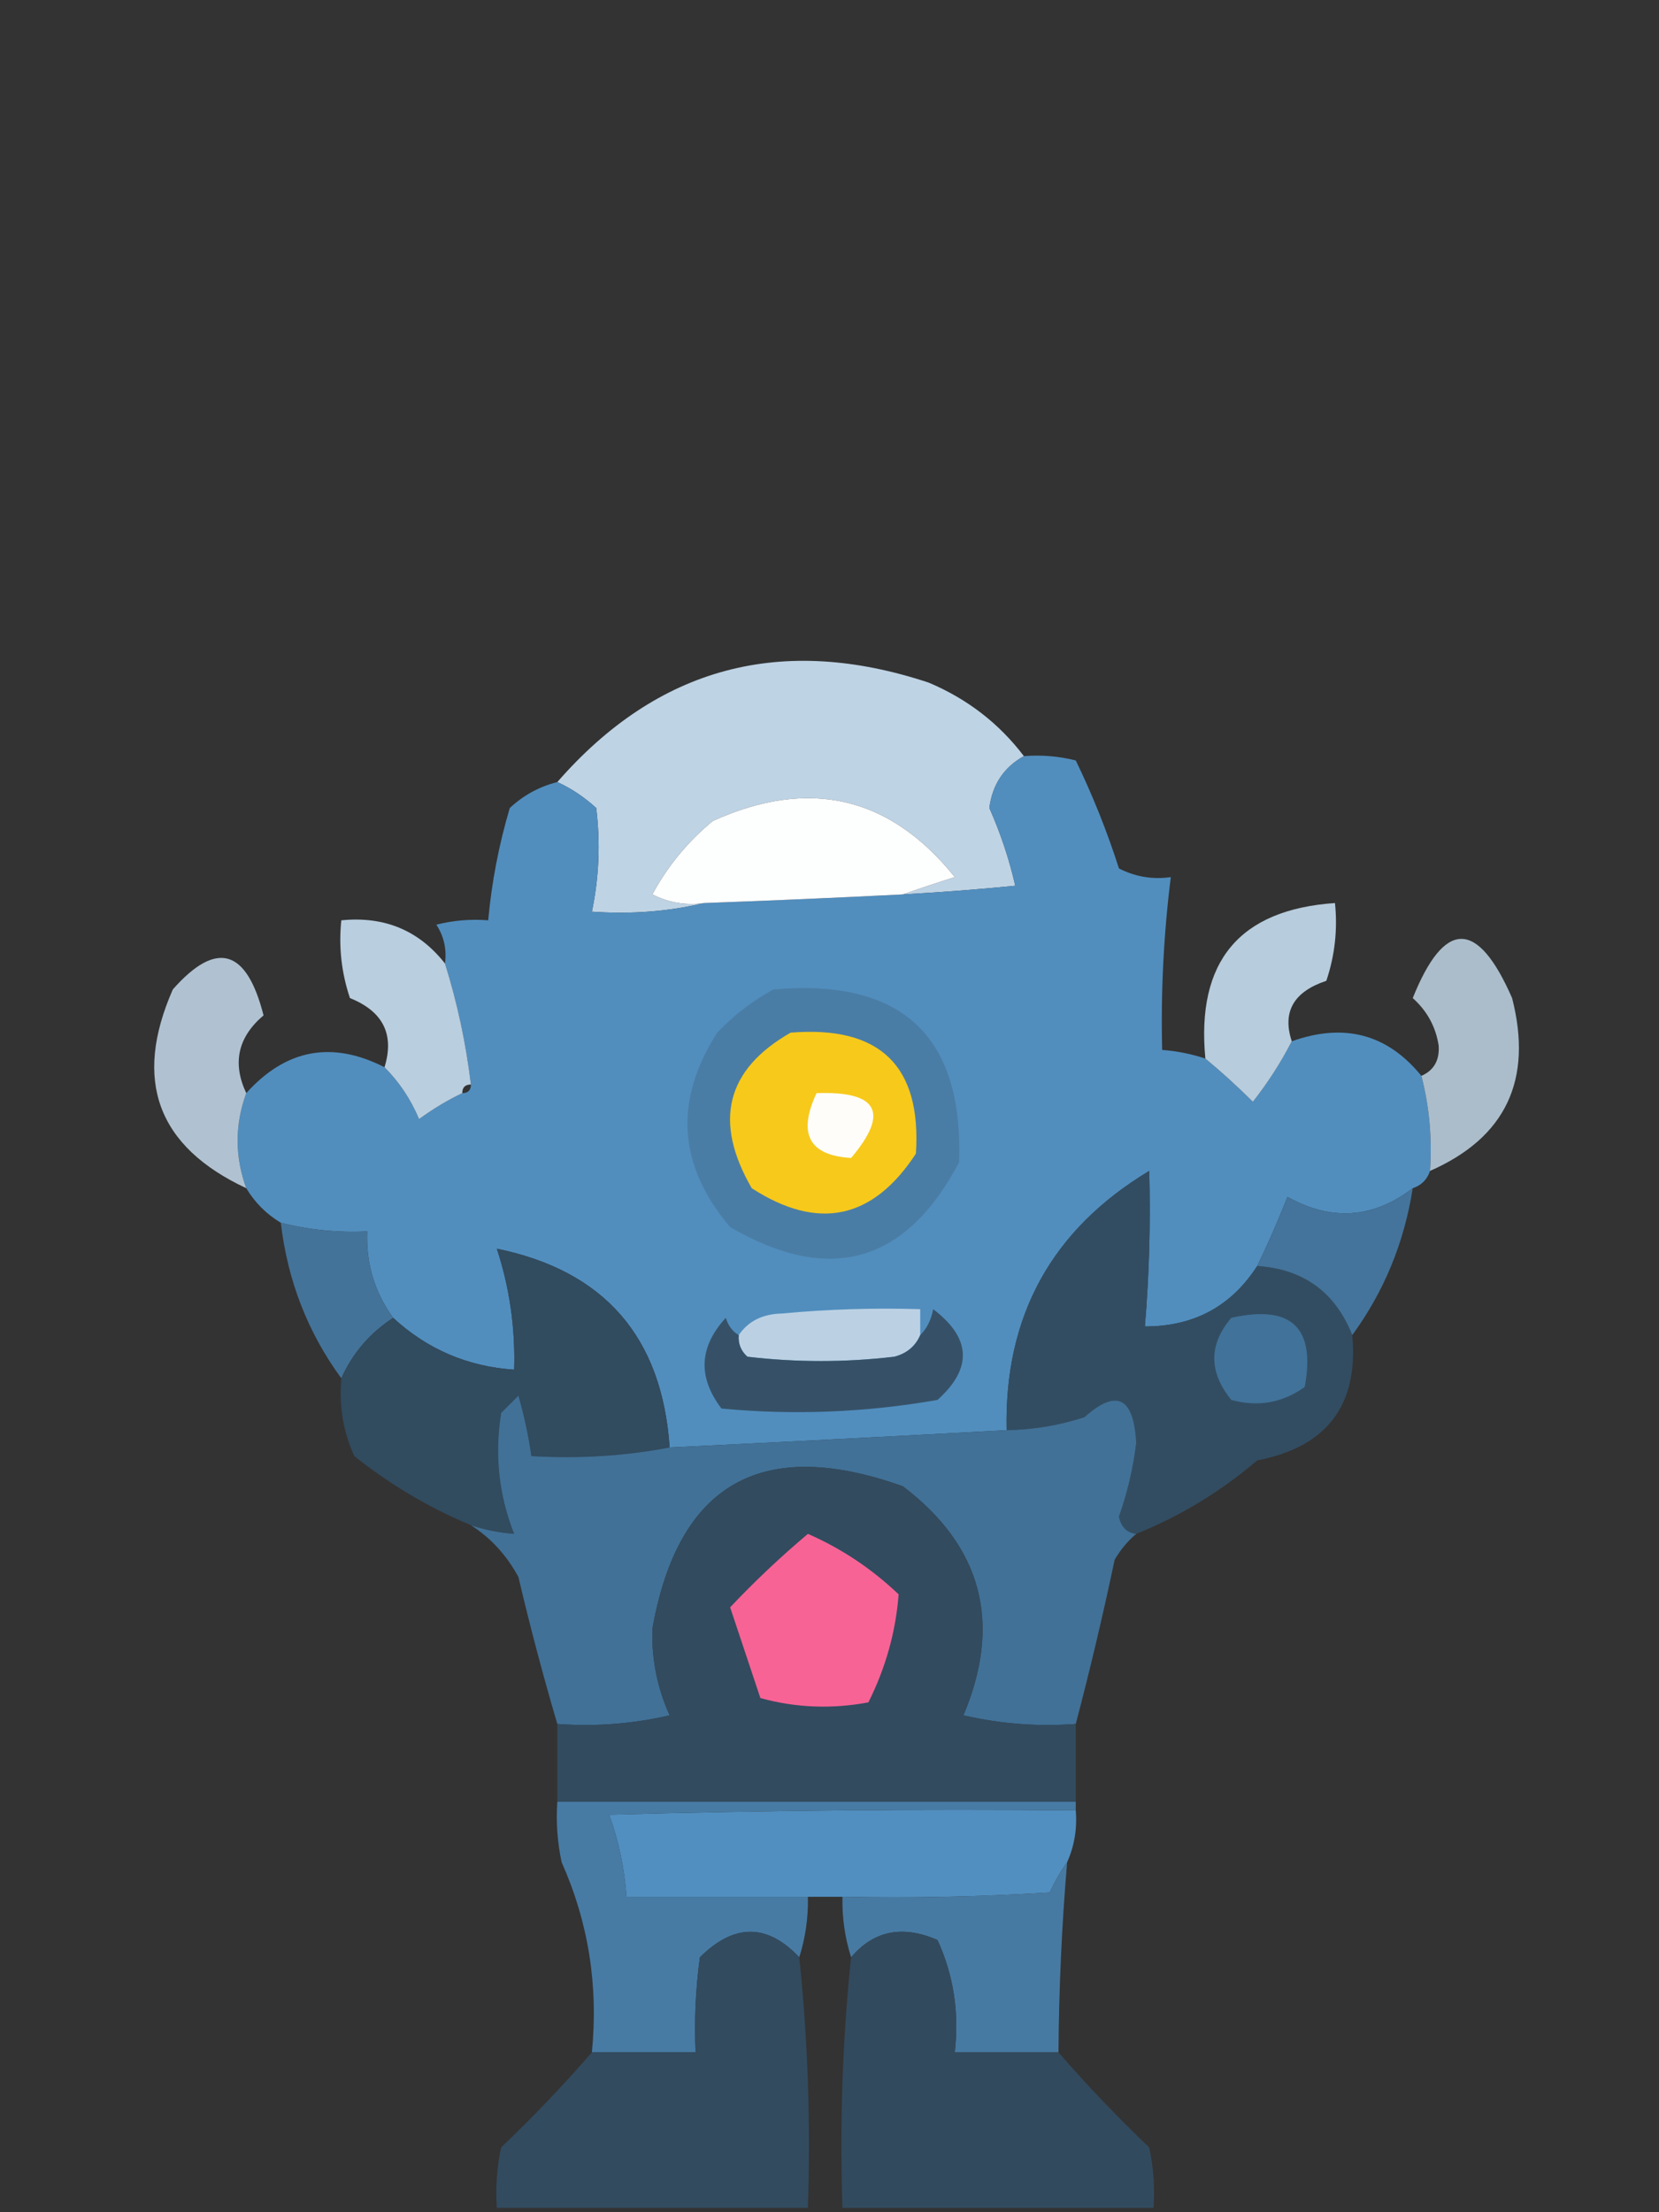 <?xml version="1.0" encoding="UTF-8"?>
<!DOCTYPE svg PUBLIC "-//W3C//DTD SVG 1.1//EN" "http://www.w3.org/Graphics/SVG/1.1/DTD/svg11.dtd">
<svg xmlns="http://www.w3.org/2000/svg" version="1.1" width="192px" height="256px" style="shape-rendering:geometricPrecision; text-rendering:geometricPrecision; image-rendering:optimizeQuality; fill-rule:evenodd; clip-rule:evenodd" xmlns:xlink="http://www.w3.org/1999/xlink">
<rect width="100%" height="100%" fill="#333333" stroke="none"/>
<g><path style="opacity:0.998" fill="#bed3e4" d="M 118.5,87.5 C 116.185,88.783 114.852,90.783 114.5,93.5C 115.798,96.422 116.798,99.422 117.5,102.5C 113.176,102.927 108.842,103.261 104.5,103.5C 106.369,102.835 108.369,102.169 110.5,101.5C 102.976,92.135 93.643,89.969 82.5,95C 79.6,97.397 77.267,100.23 75.5,103.5C 77.396,104.466 79.396,104.799 81.5,104.5C 77.366,105.485 73.032,105.818 68.5,105.5C 69.331,101.524 69.497,97.524 69,93.5C 67.591,92.219 66.091,91.219 64.5,90.5C 76.124,77.175 90.457,73.342 107.5,79C 111.958,80.886 115.625,83.719 118.5,87.5 Z"/></g>
<g><path style="opacity:1" fill="#518ebe" d="M 118.5,87.5 C 120.527,87.338 122.527,87.504 124.5,88C 126.456,92.03 128.122,96.197 129.5,100.5C 131.396,101.466 133.396,101.799 135.5,101.5C 134.669,108.131 134.336,114.798 134.5,121.5C 136.216,121.629 137.883,121.962 139.5,122.5C 141.355,124.033 143.188,125.7 145,127.5C 146.75,125.266 148.25,122.932 149.5,120.5C 155.57,118.334 160.57,119.668 164.5,124.5C 165.423,128.064 165.756,131.731 165.5,135.5C 165.167,136.5 164.5,137.167 163.5,137.5C 158.912,141.01 154.078,141.343 149,138.5C 147.924,141.237 146.757,143.904 145.5,146.5C 142.489,151.174 138.155,153.507 132.5,153.5C 133.002,147.495 133.168,141.495 133,135.5C 121.713,142.294 116.213,152.294 116.5,165.5C 103.502,166.208 90.502,166.875 77.5,167.5C 76.623,154.721 69.957,147.054 57.5,144.5C 58.983,149.033 59.65,153.699 59.5,158.5C 54.116,158.141 49.449,156.141 45.5,152.5C 43.35,149.528 42.35,146.195 42.5,142.5C 39.098,142.658 35.764,142.324 32.5,141.5C 30.833,140.5 29.5,139.167 28.5,137.5C 27.167,133.833 27.167,130.167 28.5,126.5C 33.086,121.403 38.419,120.403 44.5,123.5C 46.208,125.216 47.542,127.216 48.5,129.5C 50.145,128.304 51.811,127.304 53.5,126.5C 54.167,126.5 54.5,126.167 54.5,125.5C 53.926,120.714 52.926,116.048 51.5,111.5C 51.714,109.856 51.38,108.356 50.5,107C 52.473,106.505 54.473,106.338 56.5,106.5C 56.902,102.088 57.736,97.754 59,93.5C 60.583,92.029 62.417,91.029 64.5,90.5C 66.091,91.219 67.591,92.219 69,93.5C 69.497,97.524 69.331,101.524 68.5,105.5C 73.032,105.818 77.366,105.485 81.5,104.5C 89.17,104.222 96.836,103.889 104.5,103.5C 108.842,103.261 113.176,102.927 117.5,102.5C 116.798,99.422 115.798,96.422 114.5,93.5C 114.852,90.783 116.185,88.783 118.5,87.5 Z"/></g>
<g><path style="opacity:1" fill="#fdfefe" d="M 104.5,103.5 C 96.836,103.889 89.17,104.222 81.5,104.5C 79.396,104.799 77.396,104.466 75.5,103.5C 77.267,100.23 79.6,97.397 82.5,95C 93.643,89.969 102.976,92.135 110.5,101.5C 108.369,102.169 106.369,102.835 104.5,103.5 Z"/></g>
<g><path style="opacity:0.999" fill="#b9cedf" d="M 51.5,111.5 C 52.926,116.048 53.926,120.714 54.5,125.5C 53.833,125.5 53.5,125.833 53.5,126.5C 51.811,127.304 50.145,128.304 48.5,129.5C 47.542,127.216 46.208,125.216 44.5,123.5C 45.669,119.706 44.335,117.039 40.5,115.5C 39.516,112.572 39.183,109.572 39.5,106.5C 44.487,105.999 48.487,107.665 51.5,111.5 Z"/></g>
<g><path style="opacity:1" fill="#b0c2d1" d="M 28.5,126.5 C 27.167,130.167 27.167,133.833 28.5,137.5C 18.206,132.686 15.373,125.02 20,114.5C 25.04,108.783 28.54,109.783 30.5,117.5C 27.53,120.019 26.863,123.019 28.5,126.5 Z"/></g>
<g><path style="opacity:1" fill="#4a7da5" d="M 89.5,114.5 C 104.353,113.191 111.519,119.858 111,134.5C 104.839,146.202 96.006,148.702 84.5,142C 78.46,134.891 77.96,127.391 83,119.5C 84.965,117.45 87.132,115.783 89.5,114.5 Z"/></g>
<g><path style="opacity:0.983" fill="#b9cede" d="M 149.5,120.5 C 148.25,122.932 146.75,125.266 145,127.5C 143.188,125.7 141.355,124.033 139.5,122.5C 138.429,111.262 143.429,105.262 154.5,104.5C 154.817,107.572 154.484,110.572 153.5,113.5C 149.711,114.761 148.378,117.094 149.5,120.5 Z"/></g>
<g><path style="opacity:1" fill="#f7c91b" d="M 91.5,119.5 C 101.828,118.663 106.662,123.33 106,133.5C 101.011,141.13 94.677,142.463 87,137.5C 82.53,129.769 84.03,123.769 91.5,119.5 Z"/></g>
<g><path style="opacity:0.986" fill="#acbecd" d="M 165.5,135.5 C 165.756,131.731 165.423,128.064 164.5,124.5C 165.947,123.866 166.613,122.699 166.5,121C 166.166,118.825 165.166,116.992 163.5,115.5C 167.171,106.365 171.004,106.365 175,115.5C 177.424,124.98 174.258,131.647 165.5,135.5 Z"/></g>
<g><path style="opacity:1" fill="#fefdf9" d="M 94.5,126.5 C 101.622,126.246 102.955,128.746 98.5,134C 93.632,133.711 92.299,131.211 94.5,126.5 Z"/></g>
<g><path style="opacity:1" fill="#324d62" d="M 145.5,146.5 C 150.863,146.866 154.529,149.533 156.5,154.5C 157.244,162.598 153.577,167.432 145.5,169C 141.244,172.623 136.577,175.456 131.5,177.5C 130.414,177.38 129.747,176.713 129.5,175.5C 130.477,172.737 131.143,169.904 131.5,167C 131.225,161.665 129.225,160.665 125.5,164C 122.568,164.953 119.568,165.453 116.5,165.5C 116.213,152.294 121.713,142.294 133,135.5C 133.168,141.495 133.002,147.495 132.5,153.5C 138.155,153.507 142.489,151.174 145.5,146.5 Z"/></g>
<g><path style="opacity:1" fill="#44749b" d="M 163.5,137.5 C 162.514,143.795 160.18,149.462 156.5,154.5C 154.529,149.533 150.863,146.866 145.5,146.5C 146.757,143.904 147.924,141.237 149,138.5C 154.078,141.343 158.912,141.01 163.5,137.5 Z"/></g>
<g><path style="opacity:1" fill="#447399" d="M 32.5,141.5 C 35.764,142.324 39.098,142.658 42.5,142.5C 42.35,146.195 43.35,149.528 45.5,152.5C 42.789,154.275 40.789,156.609 39.5,159.5C 35.611,154.177 33.278,148.177 32.5,141.5 Z"/></g>
<g><path style="opacity:1" fill="#bbd1e3" d="M 106.5,154.5 C 105.942,155.79 104.942,156.623 103.5,157C 97.833,157.667 92.167,157.667 86.5,157C 85.748,156.329 85.414,155.496 85.5,154.5C 86.589,152.883 88.256,152.05 90.5,152C 95.823,151.501 101.156,151.334 106.5,151.5C 106.5,152.5 106.5,153.5 106.5,154.5 Z"/></g>
<g><path style="opacity:1" fill="#365167" d="M 85.5,154.5 C 85.414,155.496 85.748,156.329 86.5,157C 92.167,157.667 97.833,157.667 103.5,157C 104.942,156.623 105.942,155.79 106.5,154.5C 107.268,153.737 107.768,152.737 108,151.5C 112.406,154.844 112.573,158.344 108.5,162C 100.214,163.454 91.88,163.787 83.5,163C 80.734,159.364 80.9,155.864 84,152.5C 84.278,153.416 84.778,154.082 85.5,154.5 Z"/></g>
<g><path style="opacity:1" fill="#417299" d="M 142.5,152.5 C 149.442,150.943 152.275,153.61 151,160.5C 148.421,162.347 145.588,162.847 142.5,162C 139.875,158.763 139.875,155.596 142.5,152.5 Z"/></g>
<g><path style="opacity:1" fill="#314b5f" d="M 77.5,167.5 C 72.359,168.488 67.026,168.821 61.5,168.5C 61.162,166.146 60.662,163.813 60,161.5C 59.333,162.167 58.667,162.833 58,163.5C 57.222,168.331 57.722,172.997 59.5,177.5C 57.784,177.371 56.117,177.038 54.5,176.5C 49.68,174.491 45.18,171.824 41,168.5C 39.711,165.649 39.211,162.649 39.5,159.5C 40.789,156.609 42.789,154.275 45.5,152.5C 49.449,156.141 54.116,158.141 59.5,158.5C 59.65,153.699 58.983,149.033 57.5,144.5C 69.957,147.054 76.623,154.721 77.5,167.5 Z"/></g>
<g><path style="opacity:1" fill="#417197" d="M 77.5,167.5 C 90.502,166.875 103.502,166.208 116.5,165.5C 119.568,165.453 122.568,164.953 125.5,164C 129.225,160.665 131.225,161.665 131.5,167C 131.143,169.904 130.477,172.737 129.5,175.5C 129.747,176.713 130.414,177.38 131.5,177.5C 130.531,178.309 129.698,179.309 129,180.5C 127.653,186.888 126.153,193.221 124.5,199.5C 120.116,199.826 115.783,199.492 111.5,198.5C 115.991,187.807 113.658,178.973 104.5,172C 88.156,166.164 78.49,171.664 75.5,188.5C 75.401,191.999 76.068,195.332 77.5,198.5C 73.217,199.492 68.884,199.826 64.5,199.5C 62.852,193.911 61.352,188.245 60,182.5C 58.64,179.977 56.807,177.977 54.5,176.5C 56.117,177.038 57.784,177.371 59.5,177.5C 57.722,172.997 57.222,168.331 58,163.5C 58.667,162.833 59.333,162.167 60,161.5C 60.662,163.813 61.162,166.146 61.5,168.5C 67.026,168.821 72.359,168.488 77.5,167.5 Z"/></g>
<g><path style="opacity:1" fill="#324b5f" d="M 124.5,199.5 C 124.5,202.5 124.5,205.5 124.5,208.5C 104.5,208.5 84.5,208.5 64.5,208.5C 64.5,205.5 64.5,202.5 64.5,199.5C 68.884,199.826 73.217,199.492 77.5,198.5C 76.068,195.332 75.401,191.999 75.5,188.5C 78.49,171.664 88.156,166.164 104.5,172C 113.658,178.973 115.991,187.807 111.5,198.5C 115.783,199.492 120.116,199.826 124.5,199.5 Z"/></g>
<g><path style="opacity:1" fill="#f86395" d="M 93.5,177.5 C 97.372,179.193 100.872,181.526 104,184.5C 103.668,188.838 102.502,193.004 100.5,197C 96.245,197.796 92.079,197.629 88,196.5C 86.833,193 85.667,189.5 84.5,186C 87.331,183.003 90.331,180.169 93.5,177.5 Z"/></g>
<g><path style="opacity:1" fill="#518fc0" d="M 124.5,209.5 C 124.675,211.621 124.341,213.621 123.5,215.5C 122.751,216.531 122.085,217.698 121.5,219C 113.507,219.5 105.507,219.666 97.5,219.5C 96.167,219.5 94.833,219.5 93.5,219.5C 86.5,219.5 79.5,219.5 72.5,219.5C 72.277,216.216 71.61,213.049 70.5,210C 88.497,209.5 106.497,209.333 124.5,209.5 Z"/></g>
<g><path style="opacity:1" fill="#477ba4" d="M 64.5,208.5 C 84.5,208.5 104.5,208.5 124.5,208.5C 124.5,208.833 124.5,209.167 124.5,209.5C 106.497,209.333 88.497,209.5 70.5,210C 71.61,213.049 72.277,216.216 72.5,219.5C 79.5,219.5 86.5,219.5 93.5,219.5C 93.552,221.903 93.219,224.236 92.5,226.5C 88.793,222.567 84.959,222.567 81,226.5C 80.501,230.152 80.335,233.818 80.5,237.5C 76.5,237.5 72.5,237.5 68.5,237.5C 69.265,229.779 68.098,222.446 65,215.5C 64.503,213.19 64.337,210.857 64.5,208.5 Z"/></g>
<g><path style="opacity:1" fill="#477aa2" d="M 123.5,215.5 C 122.882,222.817 122.549,230.151 122.5,237.5C 118.5,237.5 114.5,237.5 110.5,237.5C 111.026,232.891 110.359,228.557 108.5,224.5C 104.454,222.741 101.121,223.408 98.5,226.5C 97.781,224.236 97.448,221.903 97.5,219.5C 105.507,219.666 113.507,219.5 121.5,219C 122.085,217.698 122.751,216.531 123.5,215.5 Z"/></g>
<g><path style="opacity:1" fill="#324b5f" d="M 92.5,226.5 C 93.494,235.986 93.827,245.652 93.5,255.5C 81.5,255.5 69.5,255.5 57.5,255.5C 57.337,253.143 57.503,250.81 58,248.5C 61.732,244.938 65.232,241.271 68.5,237.5C 72.5,237.5 76.5,237.5 80.5,237.5C 80.335,233.818 80.501,230.152 81,226.5C 84.959,222.567 88.793,222.567 92.5,226.5 Z"/></g>
<g><path style="opacity:1" fill="#324a5e" d="M 122.5,237.5 C 125.768,241.271 129.268,244.938 133,248.5C 133.497,250.81 133.663,253.143 133.5,255.5C 121.5,255.5 109.5,255.5 97.5,255.5C 97.173,245.652 97.506,235.986 98.5,226.5C 101.121,223.408 104.454,222.741 108.5,224.5C 110.359,228.557 111.026,232.891 110.5,237.5C 114.5,237.5 118.5,237.5 122.5,237.5 Z"/></g>
</svg>
